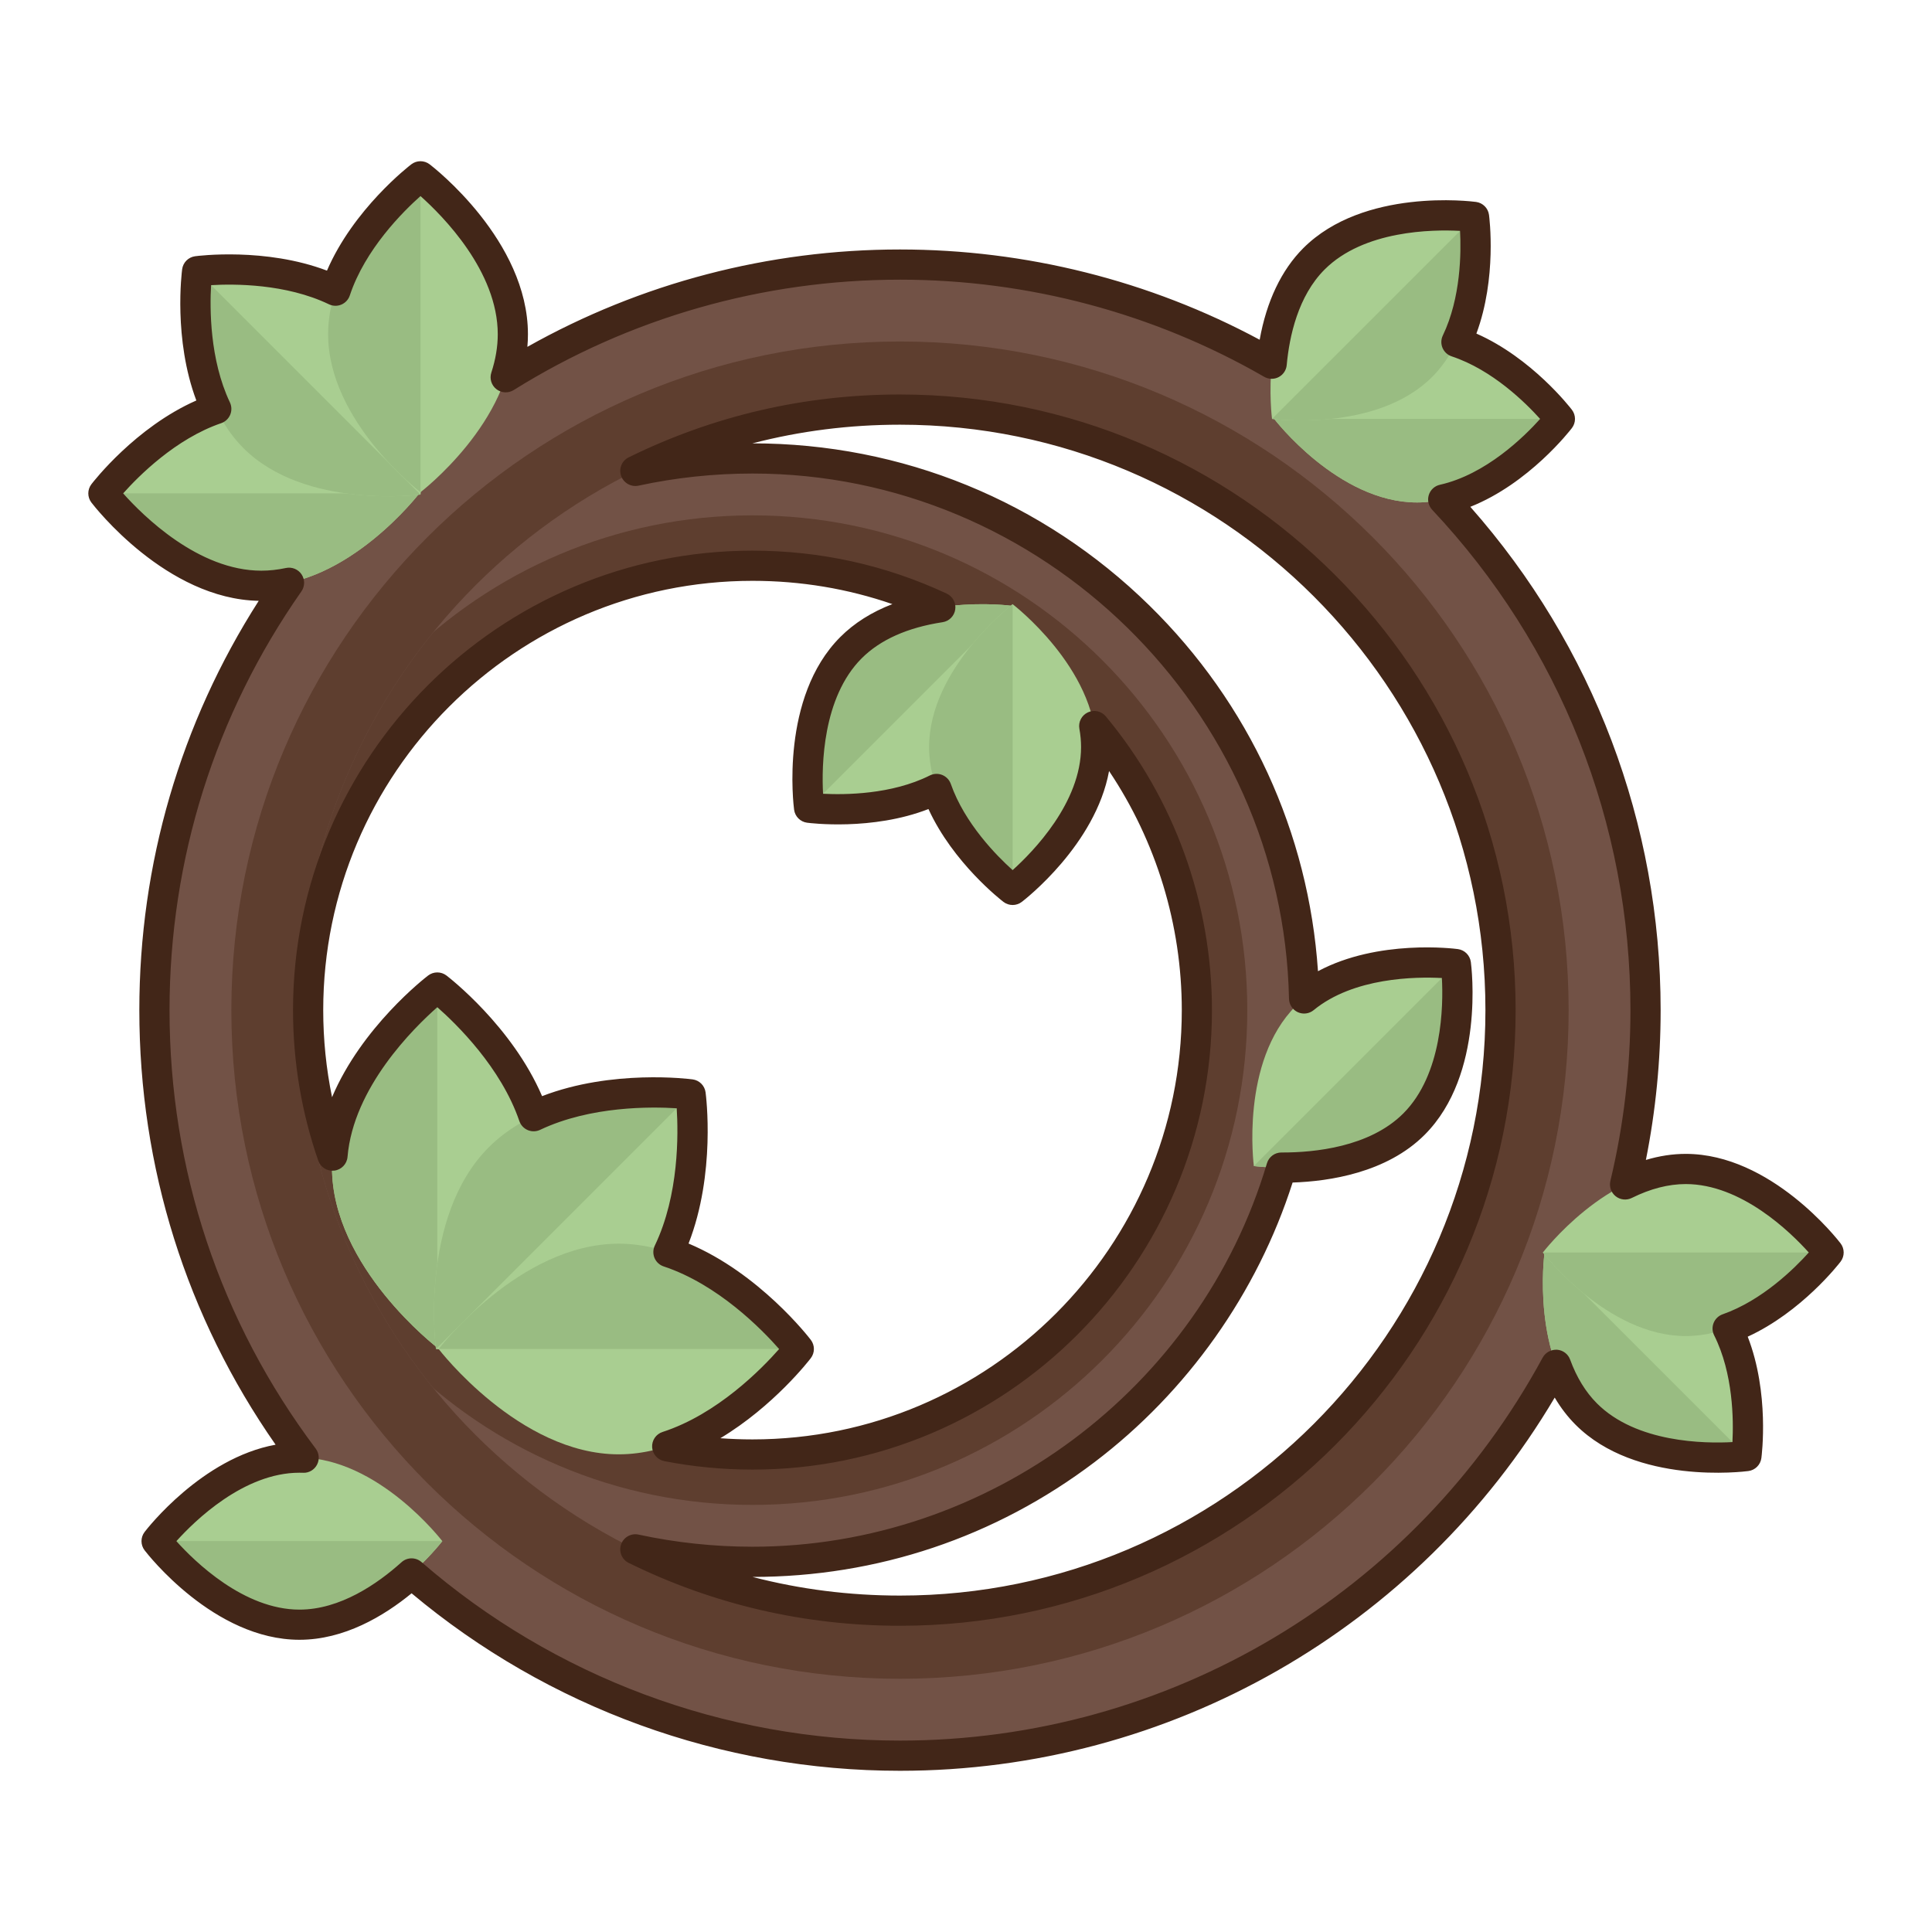 <svg xmlns="http://www.w3.org/2000/svg"  viewBox="0 0 256 256" width="64px" height="64px"><path fill="#725246" d="M99.712,60.746c-40.373,0-73.102,32.729-73.102,73.102s32.729,73.102,73.102,73.102 s73.102-32.729,73.102-73.102S140.085,60.746,99.712,60.746z M99.712,192.73c-32.52,0-58.882-26.362-58.882-58.882 s26.362-58.882,58.882-58.882s58.882,26.363,58.882,58.882S132.232,192.73,99.712,192.73z"/><path fill="#5E3E2F" d="M99.712,68.288c-36.208,0-65.56,29.352-65.56,65.56s29.352,65.56,65.56,65.56s65.56-29.352,65.56-65.56 S135.92,68.288,99.712,68.288z M99.712,192.73c-32.52,0-58.882-26.362-58.882-58.882s26.362-58.882,58.882-58.882 s58.882,26.363,58.882,58.882S132.232,192.73,99.712,192.73z"/><path fill="#725246" d="M119.254,35.057c-54.561,0-98.791,44.23-98.791,98.791s44.23,98.791,98.791,98.791 s98.791-44.23,98.791-98.791S173.814,35.057,119.254,35.057z M119.254,213.421c-43.947,0-79.574-35.626-79.574-79.574 s35.626-79.574,79.574-79.574s79.574,35.627,79.574,79.574S163.201,213.421,119.254,213.421z"/><path fill="#5E3E2F" d="M119.254,45.25c-48.931,0-88.598,39.667-88.598,88.598s39.667,88.598,88.598,88.598 s88.598-39.667,88.598-88.598S168.185,45.25,119.254,45.25z M119.254,213.421c-43.947,0-79.574-35.626-79.574-79.574 s35.626-79.574,79.574-79.574s79.574,35.627,79.574,79.574S163.201,213.421,119.254,213.421z"/><path fill="#A9CE91" d="M34.632,77.615c-11.559,0-20.929-12.24-20.929-12.24s9.37-12.24,20.929-12.24 s20.929,12.24,20.929,12.24S46.191,77.615,34.632,77.615z"/><path fill="#99BC82" d="M34.632,77.615c11.559,0,20.929-12.24,20.929-12.24H13.703 C13.703,65.375,23.074,77.615,34.632,77.615z"/><path fill="#A9CE91" d="M32.266,59.389c-8.173-8.173-6.144-23.454-6.144-23.454s15.28-2.029,23.454,6.144 s6.144,23.454,6.144,23.454S40.439,67.562,32.266,59.389z"/><path fill="#99BC82" d="M32.266,59.389c8.173,8.173,23.454,6.144,23.454,6.144L26.121,35.935 C26.121,35.935,24.092,51.215,32.266,59.389z"/><path fill="#A9CE91" d="M43.477,44.291c0-11.559,12.24-20.929,12.24-20.929s12.24,9.37,12.24,20.929 c0,11.559-12.24,20.929-12.24,20.929S43.477,55.85,43.477,44.291z"/><path fill="#99BC82" d="M43.477,44.291c0,11.559,12.24,20.929,12.24,20.929l0-41.858 C55.717,23.362,43.477,32.732,43.477,44.291z"/><path fill="#A9CE91" d="M43.992,154.712c0-13.178,13.955-23.862,13.955-23.862s13.955,10.683,13.955,23.862 s-13.955,23.862-13.955,23.862S43.992,167.891,43.992,154.712z"/><path fill="#99BC82" d="M43.992,154.712c0,13.178,13.955,23.862,13.955,23.862v-47.723 C57.946,130.851,43.992,141.534,43.992,154.712z"/><path fill="#A9CE91" d="M64.772,152.014c9.319-9.319,26.74-7.005,26.74-7.005s2.313,17.422-7.005,26.74 s-26.74,7.005-26.74,7.005S55.453,161.332,64.772,152.014z"/><path fill="#99BC82" d="M64.772,152.014c-9.319,9.319-7.005,26.74-7.005,26.74l33.745-33.745 C91.512,145.008,74.09,142.695,64.772,152.014z"/><g><path fill="#A9CE91" d="M81.985,164.796c13.178,0,23.862,13.955,23.862,13.955s-10.683,13.955-23.862,13.955 c-13.178,0-23.862-13.955-23.862-13.955S68.807,164.796,81.985,164.796z"/><path fill="#99BC82" d="M81.985,164.796c-13.178,0-23.862,13.955-23.862,13.955l47.723,0 C105.847,178.751,95.164,164.797,81.985,164.796z"/></g><g><path fill="#A9CE91" d="M210.197,187.379c-7.392-7.392-5.557-21.213-5.557-21.213s13.821-1.835,21.213,5.557 s5.557,21.213,5.557,21.213S217.589,194.771,210.197,187.379z"/><path fill="#99BC82" d="M210.197,187.379c7.393,7.393,21.213,5.557,21.213,5.557l-26.771-26.771 C204.639,166.166,202.804,179.986,210.197,187.379z"/><g><path fill="#A9CE91" d="M223.367,177.034c-10.455,0-18.93-11.07-18.93-11.07s8.475-11.07,18.93-11.07 c10.455,0,18.93,11.07,18.93,11.07S233.822,177.034,223.367,177.034z"/><path fill="#99BC82" d="M223.367,177.034c10.455,0,18.93-11.07,18.93-11.07l-37.859,0 C204.437,165.964,212.912,177.034,223.367,177.034z"/></g></g><g><path fill="#A9CE91" d="M112.765,85.819c7.392-7.392,21.213-5.557,21.213-5.557s1.835,13.821-5.557,21.213 c-7.392,7.392-21.213,5.557-21.213,5.557S105.372,93.211,112.765,85.819z"/><path fill="#99BC82" d="M112.765,85.819c-7.393,7.393-5.557,21.213-5.557,21.213l26.771-26.771 C133.978,80.262,120.157,78.426,112.765,85.819z"/><g><path fill="#A9CE91" d="M123.11,98.989c0-10.455,11.07-18.93,11.07-18.93s11.07,8.475,11.07,18.93s-11.07,18.93-11.07,18.93 S123.11,109.444,123.11,98.989z"/><path fill="#99BC82" d="M123.11,98.989c0,10.455,11.07,18.93,11.07,18.93l0-37.859 C134.18,80.06,123.11,88.535,123.11,98.989z"/></g></g><g><path fill="#A9CE91" d="M187.766,66.579c-10.455,0-18.93-11.07-18.93-11.07s8.475-11.07,18.93-11.07 c10.455,0,18.93,11.07,18.93,11.07S198.22,66.579,187.766,66.579z"/><path fill="#99BC82" d="M187.766,66.579c10.455,0,18.93-11.07,18.93-11.07l-37.859,0 C168.836,55.508,177.311,66.579,187.766,66.579z"/><g><path fill="#A9CE91" d="M189.763,49.951c-7.392,7.392-21.213,5.557-21.213,5.557s-1.835-13.821,5.557-21.213 s21.213-5.557,21.213-5.557S197.156,42.559,189.763,49.951z"/><path fill="#99BC82" d="M189.763,49.951c7.393-7.393,5.557-21.213,5.557-21.213L168.55,55.508 C168.55,55.508,182.371,57.343,189.763,49.951z"/></g></g><g><path fill="#A9CE91" d="M187.355,148.953c-7.392,7.392-21.213,5.557-21.213,5.557s-1.835-13.821,5.557-21.213 s21.213-5.557,21.213-5.557S194.748,141.56,187.355,148.953z"/><path fill="#99BC82" d="M187.355,148.953c7.393-7.393,5.557-21.213,5.557-21.213l-26.771,26.771 C166.142,154.51,179.963,156.345,187.355,148.953z"/></g><g><path fill="#A9CE91" d="M39.68,215.279c-10.455,0-18.93-11.07-18.93-11.07s8.475-11.07,18.93-11.07 c10.455,0,18.93,11.07,18.93,11.07S50.134,215.279,39.68,215.279z"/><path fill="#99BC82" d="M39.68,215.279c10.455,0,18.93-11.07,18.93-11.07l-37.859,0 C20.75,204.209,29.225,215.279,39.68,215.279z"/></g><g><path fill="#422618" d="M119.254,234.639c-23.692,0-46.604-8.34-64.715-23.518c-3.697,3.032-8.944,6.158-14.859,6.158 c-11.312,0-20.147-11.37-20.518-11.854c-0.55-0.718-0.55-1.714,0-2.432c0.335-0.438,7.599-9.787,17.356-11.564 c-11.825-16.937-18.056-36.766-18.056-57.581c0-19.383,5.457-38.043,15.821-54.235c-12.237-0.23-21.766-12.495-22.169-13.021 c-0.55-0.718-0.55-1.714,0-2.432c0.252-0.329,5.844-7.547,13.902-11.094c-3.058-8.131-1.933-16.99-1.879-17.393 c0.119-0.896,0.823-1.601,1.719-1.72c0.407-0.054,9.319-1.185,17.47,1.906c3.516-8.154,10.839-13.83,11.174-14.086 c0.717-0.549,1.715-0.549,2.432,0c0.532,0.407,13.023,10.114,13.023,22.518c0,0.552-0.025,1.108-0.075,1.668 c15.023-8.455,31.996-12.902,49.373-12.902c16.667,0,33.079,4.127,47.66,11.96c0.907-5.077,2.879-9.234,5.779-12.136 c8-8,22.286-6.204,22.891-6.125c0.896,0.119,1.6,0.823,1.719,1.719c0.049,0.366,1.063,8.352-1.672,15.725 c7.335,3.227,12.421,9.791,12.652,10.093c0.55,0.718,0.55,1.714,0,2.432c-0.257,0.335-5.701,7.354-13.458,10.431 c16.287,18.433,25.219,41.99,25.219,66.693c0,6.685-0.656,13.345-1.954,19.85c1.78-0.534,3.546-0.804,5.277-0.804 c11.312,0,20.147,11.37,20.518,11.854c0.55,0.718,0.55,1.714,0,2.432c-0.225,0.293-5.155,6.656-12.302,9.936 c2.904,7.469,1.859,15.707,1.81,16.084c-0.119,0.896-0.823,1.601-1.719,1.72c-0.606,0.078-14.893,1.874-22.891-6.126 c-1.049-1.048-1.976-2.255-2.774-3.608C187.877,215.787,154.988,234.639,119.254,234.639z M54.535,206.489 c0.467,0,0.935,0.163,1.311,0.489c17.582,15.258,40.101,23.66,63.408,23.66c35.567,0,68.198-19.446,85.159-50.75 c0.375-0.69,1.114-1.08,1.904-1.042c0.784,0.058,1.463,0.569,1.732,1.308c0.861,2.354,2.06,4.31,3.562,5.81 c5.223,5.224,14.291,5.322,17.945,5.121c0.153-2.868,0.122-9.083-2.423-14.148c-0.258-0.514-0.282-1.113-0.067-1.646 c0.215-0.532,0.649-0.947,1.191-1.138c5.243-1.842,9.53-6.09,11.417-8.188c-2.449-2.724-8.947-9.07-16.308-9.07 c-2.286,0-4.69,0.619-7.146,1.841c-0.695,0.344-1.529,0.259-2.136-0.227c-0.608-0.483-0.881-1.275-0.7-2.03 c1.765-7.367,2.659-14.98,2.659-22.63c0-24.738-9.328-48.282-26.267-66.294c-0.492-0.523-0.666-1.271-0.455-1.957 s0.773-1.207,1.475-1.364c6.098-1.367,11.181-6.382,13.278-8.723c-1.919-2.137-6.336-6.509-11.718-8.291 c-0.546-0.181-0.987-0.587-1.212-1.116s-0.211-1.13,0.038-1.648c2.406-5.009,2.434-11.045,2.283-13.861 c-3.658-0.198-12.739-0.089-17.945,5.116c-3.515,3.516-4.672,8.828-5.024,12.665c-0.062,0.679-0.466,1.279-1.07,1.593 c-0.605,0.316-1.329,0.3-1.92-0.043c-14.606-8.418-31.292-12.867-48.253-12.867c-18.161,0-35.861,5.059-51.188,14.628 c-0.714,0.444-1.63,0.397-2.292-0.121c-0.663-0.519-0.93-1.396-0.669-2.196c0.564-1.728,0.851-3.435,0.851-5.076 c0-8.35-7.29-15.687-10.24-18.313c-2.324,2.067-7.339,7.056-9.364,13.166c-0.181,0.546-0.588,0.987-1.116,1.212 c-0.527,0.226-1.128,0.213-1.647-0.038c-5.716-2.743-12.573-2.716-15.617-2.535c-0.178,3.033-0.201,9.858,2.494,15.538 c0.244,0.515,0.258,1.109,0.036,1.635c-0.222,0.524-0.656,0.931-1.195,1.115c-6.029,2.063-10.939,7.003-12.987,9.304 c2.627,2.951,9.964,10.241,18.314,10.241c1.058,0,2.148-0.119,3.244-0.354c0.801-0.174,1.632,0.164,2.087,0.85 c0.454,0.686,0.443,1.58-0.029,2.253c-11.43,16.311-17.472,35.496-17.472,55.484c0,21.149,6.698,41.24,19.37,58.099 c0.462,0.615,0.531,1.441,0.176,2.124c-0.354,0.684-1.077,1.113-1.838,1.077c-0.163-0.005-0.327-0.009-0.491-0.009 c-7.359,0-13.857,6.347-16.308,9.07c2.449,2.723,8.947,9.07,16.308,9.07c5.399,0,10.332-3.414,13.519-6.277 C53.578,206.66,54.057,206.489,54.535,206.489z M119.254,215.422c-12.616,0-24.711-2.803-35.95-8.33 c-0.906-0.446-1.338-1.498-1.006-2.452s1.323-1.509,2.312-1.298c4.932,1.066,10.013,1.607,15.103,1.607 c31.241,0,59.271-20.893,68.164-50.808c0.252-0.849,1.032-1.43,1.917-1.43c0.056-0.001,0.114,0,0.172,0 c4.112,0,11.493-0.689,15.977-5.173c5.204-5.205,5.311-14.287,5.116-17.944c-3.438-0.184-11.689-0.102-16.99,4.253 c-0.591,0.487-1.408,0.591-2.105,0.272c-0.696-0.32-1.147-1.01-1.164-1.776c-0.795-38.376-32.685-69.598-71.086-69.598 c-5.093,0-10.174,0.54-15.103,1.606c-0.987,0.211-1.979-0.344-2.312-1.298s0.1-2.006,1.006-2.452 c11.24-5.526,23.335-8.329,35.95-8.329c44.979,0,81.573,36.594,81.573,81.574S164.233,215.422,119.254,215.422z M99.701,208.949 c6.326,1.645,12.862,2.473,19.553,2.473c42.774,0,77.573-34.8,77.573-77.574s-34.799-77.574-77.573-77.574 c-6.69,0-13.227,0.829-19.553,2.473c0.003,0,0.007,0,0.011,0c19.784,0,38.458,7.628,52.581,21.478 c13.248,12.992,21.104,30.088,22.347,48.465c7.972-4.266,18.053-2.995,18.536-2.931c0.896,0.119,1.6,0.823,1.719,1.719 c0.08,0.604,1.874,14.892-6.125,22.891c-5.022,5.022-12.606,6.163-17.494,6.323c-4.672,14.625-13.955,27.742-26.262,37.063 c-13.126,9.941-28.791,15.196-45.302,15.196C99.708,208.949,99.705,208.949,99.701,208.949z M99.712,194.729 c-3.933,0-7.864-0.377-11.686-1.121c-0.896-0.174-1.56-0.932-1.614-1.842c-0.056-0.911,0.513-1.743,1.38-2.023 c7.265-2.352,13.162-8.394,15.447-10.992c-2.27-2.581-8.103-8.559-15.298-10.943c-0.546-0.181-0.987-0.588-1.212-1.116 c-0.225-0.529-0.211-1.13,0.038-1.647c3.22-6.707,3.116-14.824,2.9-18.192c-3.354-0.215-11.409-0.318-18.099,2.856 c-0.515,0.245-1.108,0.259-1.635,0.036c-0.524-0.222-0.931-0.656-1.115-1.195c-2.429-7.101-8.316-12.843-10.872-15.09 c-3.105,2.731-11.126,10.624-11.896,19.834c-0.079,0.942-0.806,1.7-1.744,1.818c-0.939,0.12-1.83-0.437-2.139-1.33 c-2.216-6.397-3.339-13.104-3.339-19.934c0-33.571,27.312-60.883,60.882-60.883c8.989,0,17.646,1.915,25.733,5.69 c0.798,0.373,1.258,1.225,1.133,2.097s-0.807,1.56-1.678,1.693c-4.646,0.709-8.254,2.32-10.722,4.787 c-5.204,5.205-5.312,14.288-5.117,17.946c2.866,0.147,9.081,0.12,14.146-2.423c0.513-0.258,1.112-0.283,1.646-0.067 c0.533,0.215,0.947,0.649,1.138,1.192c1.841,5.242,6.089,9.53,8.188,11.416c2.722-2.448,9.07-8.947,9.07-16.308 c0-0.791-0.075-1.606-0.223-2.425c-0.162-0.894,0.299-1.784,1.122-2.168c0.824-0.387,1.802-0.164,2.383,0.533 c9.067,10.896,14.062,24.718,14.062,38.918C160.594,167.418,133.282,194.729,99.712,194.729z M95.451,190.572 c1.416,0.104,2.838,0.157,4.261,0.157c31.365,0,56.882-25.518,56.882-56.882c0-11.309-3.39-22.361-9.637-31.682 c-1.785,9.75-11.124,17.006-11.562,17.341c-0.717,0.549-1.715,0.549-2.432,0c-0.293-0.225-6.656-5.154-9.936-12.302 c-7.469,2.905-15.708,1.86-16.084,1.81c-0.896-0.119-1.601-0.823-1.72-1.719c-0.08-0.604-1.873-14.893,6.126-22.892 c1.85-1.85,4.156-3.305,6.896-4.355c-5.932-2.049-12.143-3.084-18.534-3.084c-31.365,0-56.882,25.518-56.882,56.883 c0,3.902,0.393,7.761,1.17,11.536c3.929-9.293,12.289-15.783,12.73-16.121c0.717-0.549,1.715-0.549,2.432,0 c0.376,0.288,8.695,6.733,12.668,15.984c9.271-3.579,19.484-2.282,19.945-2.222c0.896,0.119,1.6,0.823,1.719,1.72 c0.062,0.463,1.366,10.738-2.255,20.032c9.362,3.935,15.903,12.376,16.195,12.758c0.55,0.718,0.55,1.714,0,2.432 C107.187,180.29,102.512,186.324,95.451,190.572z"/></g></svg>